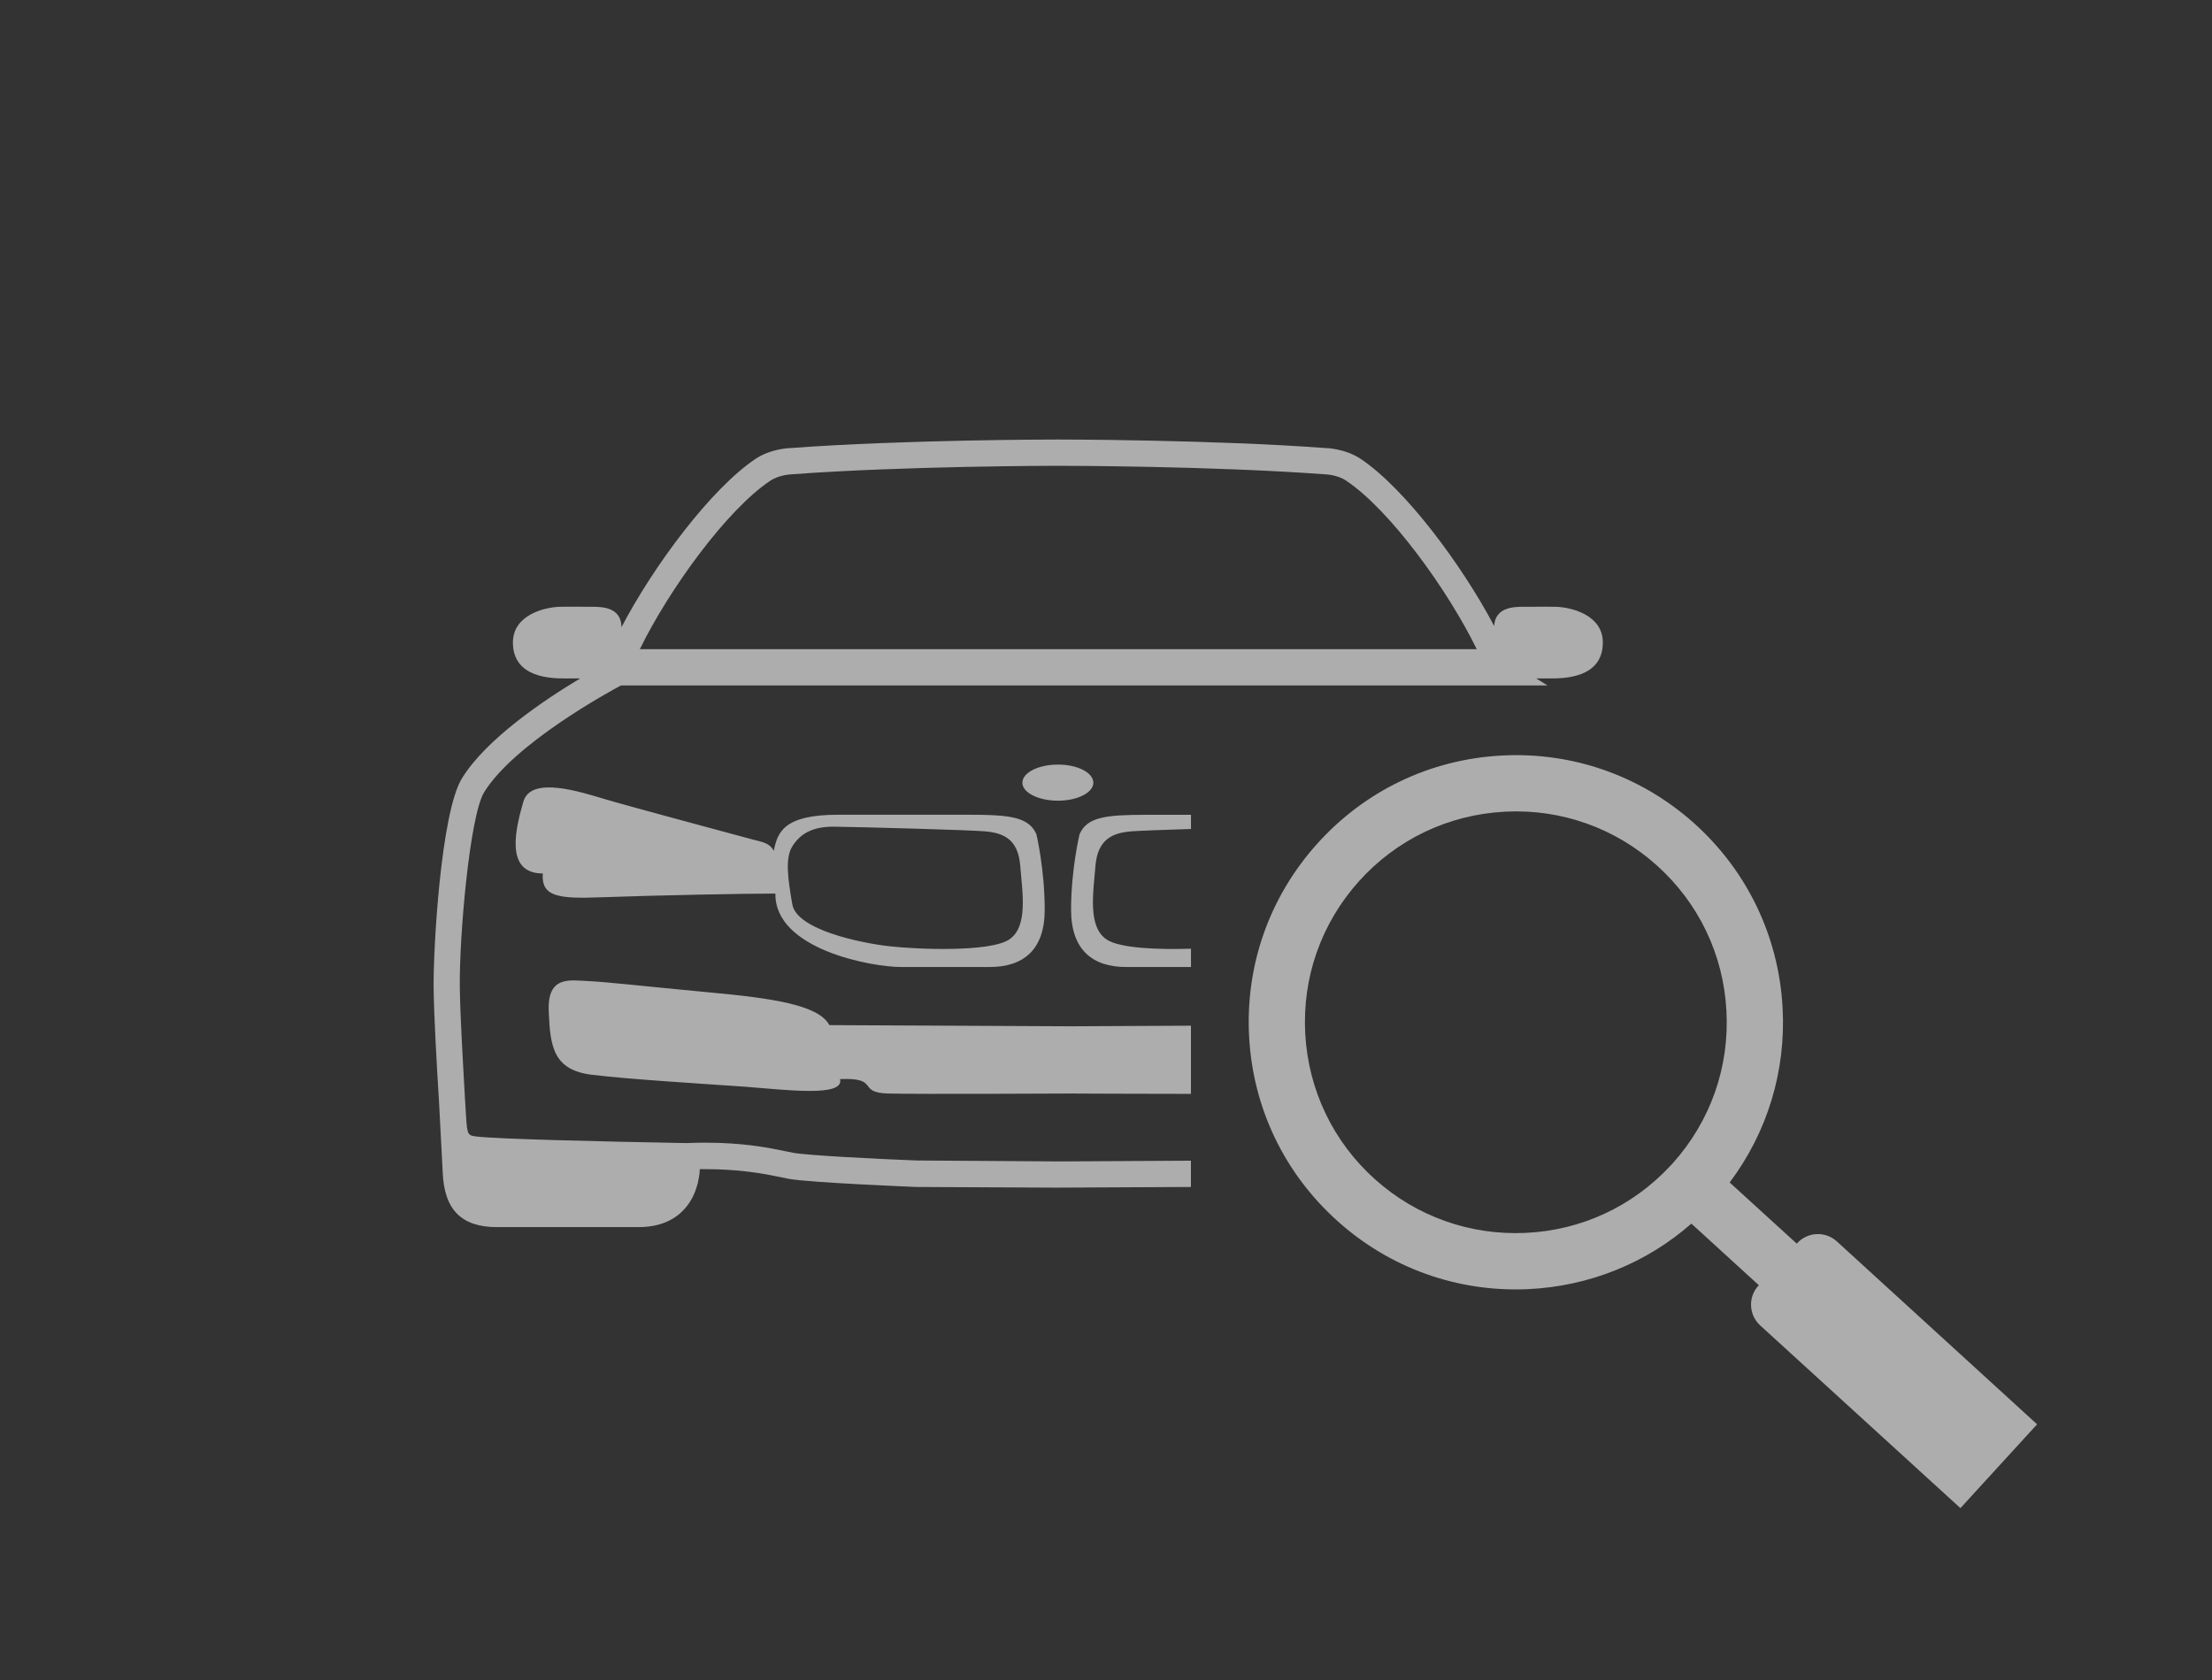 <?xml version="1.0" encoding="utf-8"?>
<!-- Generator: Adobe Illustrator 16.0.0, SVG Export Plug-In . SVG Version: 6.00 Build 0)  -->
<!DOCTYPE svg PUBLIC "-//W3C//DTD SVG 1.1//EN" "http://www.w3.org/Graphics/SVG/1.1/DTD/svg11.dtd">
<svg version="1.1" id="Layer_1" xmlns="http://www.w3.org/2000/svg" xmlns:xlink="http://www.w3.org/1999/xlink" x="0px" y="0px"
	 width="68.354px" height="51.926px" viewBox="0 0 68.354 51.926" enable-background="new 0 0 68.354 51.926" xml:space="preserve">
<rect x="0" y="0" width="68.354" height="51.926" fill="#333333" stroke="none"/>
<g opacity="0.6">
	<rect x="0" y="-0.001" fill="none" width="68.354" height="51.928"/>
</g>
<g opacity="0.6">
	<path fill="#FFFFFF" d="M33.786,24.191c0-0.311-0.49-0.561-1.091-0.561c-0.609,0-1.102,0.25-1.102,0.561
		c0,0.305,0.492,0.555,1.102,0.555C33.296,24.746,33.786,24.495,33.786,24.191z"/>
	<path fill="#FFFFFF" d="M18.583,27.731c1.712-0.062,4.434-0.115,5.378-0.115c-0.027,1.723,2.971,2.27,3.88,2.27
		c0.903,0,1.721,0,2.744,0s1.698-0.516,1.698-1.769c0-1.257-0.257-2.337-0.257-2.337c-0.24-0.531-0.805-0.6-2.102-0.6
		c-1.292,0-3.353,0-4.033,0c-1.677,0-1.867,0.547-1.979,1.115c-0.125-0.235-0.34-0.27-0.636-0.345
		c-0.293-0.081-3.751-1.005-4.551-1.242c-0.796-0.237-2.317-0.737-2.552,0.066c-0.232,0.804-0.597,2.221,0.599,2.221
		C16.725,27.708,17.232,27.784,18.583,27.731z M24.485,26.155c0.232-0.371,0.604-0.614,1.295-0.606
		c0.92,0.014,4.096,0.098,4.651,0.144c0.565,0.047,1.03,0.229,1.096,1.063c0.066,0.829,0.252,1.893-0.348,2.284
		c-0.597,0.389-2.816,0.304-3.69,0.205c-0.878-0.096-2.865-0.506-3.005-1.293C24.348,27.171,24.254,26.521,24.485,26.155z"/>
	<path fill="#FFFFFF" d="M33.36,25.783c0,0-0.262,1.077-0.262,2.334c0,1.253,0.68,1.769,1.698,1.769c0.741,0,1.372,0,2.007,0v-0.566
		c-0.988,0.031-2.185-0.008-2.599-0.279c-0.602-0.392-0.418-1.455-0.353-2.284c0.071-0.831,0.539-1.015,1.099-1.063
		c0.249-0.019,1.001-0.048,1.853-0.074v-0.438c-0.482,0-0.947,0-1.346,0C34.16,25.181,33.593,25.249,33.36,25.783z"/>
	<path fill="#FFFFFF" d="M36.8,31.7l-3.719,0.018l-7.453-0.036c-0.329-0.623-1.754-0.833-3.742-1.015
		c-1.984-0.186-3.156-0.323-3.717-0.346c-0.561-0.026-1.255-0.172-1.213,0.921c0.043,1.096,0.134,1.838,1.355,1.977
		c1.223,0.146,3.401,0.274,4.698,0.366c1.3,0.099,3.093,0.329,2.948-0.235c1.251-0.054,0.507,0.419,1.483,0.446
		c0.979,0.024,5.635,0,5.635,0s2.058,0.011,3.727,0.011V31.7H36.8z"/>
	<path fill="#FFFFFF" d="M28.331,35.866c-1.304-0.049-3.391-0.159-3.82-0.238c-0.066-0.016-0.137-0.028-0.218-0.044
		c-0.555-0.114-1.313-0.269-2.518-0.269c-0.186,0-0.374,0.005-0.558,0.013c-2.771-0.049-5.926-0.13-6.487-0.203
		c-0.264-0.032-0.293-0.036-0.328-0.613l-0.03-0.499c-0.073-1.292-0.151-2.627-0.163-3.481c-0.021-1.598,0.308-5.328,0.753-6.05
		c0.928-1.502,3.871-3.11,4.227-3.298h21.279h5.737h1.615c-0.123-0.079-0.239-0.15-0.35-0.217h0.44c0.401,0,1.62,0,1.62-1.11
		c0-0.843-0.955-1.09-1.461-1.104c0,0-0.541-0.005-0.994,0c-0.286,0.001-0.871,0.006-0.903,0.594
		c-0.998-1.893-2.76-4.255-4.13-5.168c-0.482-0.319-1.069-0.332-1.071-0.332h-0.008c-3.534-0.26-8.18-0.263-8.224-0.263H32.66
		c-0.045,0-4.701,0.002-8.209,0.262c-0.064,0.001-0.623,0.02-1.094,0.329c-1.382,0.922-3.157,3.306-4.152,5.208
		c-0.008-0.625-0.612-0.629-0.905-0.63c-0.453-0.006-0.989,0-0.996,0c-0.497,0.014-1.454,0.261-1.454,1.104
		c0,1.11,1.219,1.11,1.617,1.11h0.462c-1.113,0.667-2.904,1.87-3.653,3.086c-0.656,1.067-0.891,5.293-0.876,6.49
		c0.012,0.872,0.086,2.215,0.167,3.517l0.113,2.163c0.044,1.162,0.577,1.702,1.679,1.702h4.367c0.623,0,1.106-0.195,1.442-0.579
		c0.044-0.048,0.078-0.097,0.123-0.159l0.034-0.05c0.02-0.041,0.049-0.08,0.076-0.136l0.017-0.034
		c0.025-0.054,0.051-0.11,0.071-0.166l0.007-0.021c0.018-0.049,0.034-0.097,0.046-0.145l0.017-0.052
		c0.005-0.04,0.018-0.078,0.024-0.118l0.008-0.043c0.012-0.052,0.019-0.104,0.024-0.149l0.002-0.031
		c0.002-0.037,0.007-0.074,0.007-0.108c0.052-0.001,0.103-0.001,0.149-0.001c1.123,0,1.838,0.144,2.372,0.252
		c0.076,0.016,0.146,0.029,0.218,0.046c0.65,0.121,3.91,0.251,3.947,0.253l4.326,0.021l4.165-0.021v-0.812l-4.045,0.023
		L28.331,35.866z M23.807,14.854c0.267-0.177,0.628-0.194,0.675-0.197c3.509-0.258,8.133-0.261,8.176-0.261h0.083
		c0.044,0,4.671,0.002,8.2,0.263c0.006,0,0.382,0.01,0.653,0.194c1.355,0.902,3.146,3.379,4.039,5.21H19.772
		C20.67,18.224,22.454,15.756,23.807,14.854z"/>
	<path fill="#FFFFFF" d="M60.58,46.61l-6.188-5.647c-0.354-0.326-0.379-0.876-0.054-1.229c0.003-0.005,0.008-0.009,0.012-0.014
		l-2.084-1.903c-1.4,1.228-3.165,1.937-5.049,2.025c-2.175,0.098-4.265-0.648-5.884-2.103c-1.643-1.472-2.614-3.495-2.733-5.696
		c-0.121-2.202,0.624-4.318,2.097-5.959c1.471-1.642,3.494-2.614,5.696-2.733c2.202-0.12,4.318,0.625,5.961,2.095
		c1.64,1.473,2.611,3.498,2.731,5.699c0.107,1.959-0.472,3.851-1.636,5.4l2.073,1.89c0.002-0.003,0.007-0.007,0.012-0.012
		c0.322-0.354,0.872-0.38,1.228-0.056l6.187,5.652L60.58,46.61z M46.549,25.083c-0.021,0.001-0.041,0.001-0.062,0.004
		c-1.738,0.093-3.338,0.861-4.499,2.155c-1.161,1.298-1.75,2.968-1.654,4.708c0.096,1.736,0.86,3.336,2.156,4.498
		c1.28,1.146,2.931,1.734,4.646,1.656c1.718-0.076,3.306-0.812,4.478-2.071l0.061-0.063c0.007-0.011,0.014-0.017,0.021-0.025
		c1.162-1.298,1.749-2.967,1.653-4.707c-0.093-1.738-0.858-3.333-2.156-4.497C49.911,25.593,48.264,25.006,46.549,25.083z"/>
</g>
</svg>
